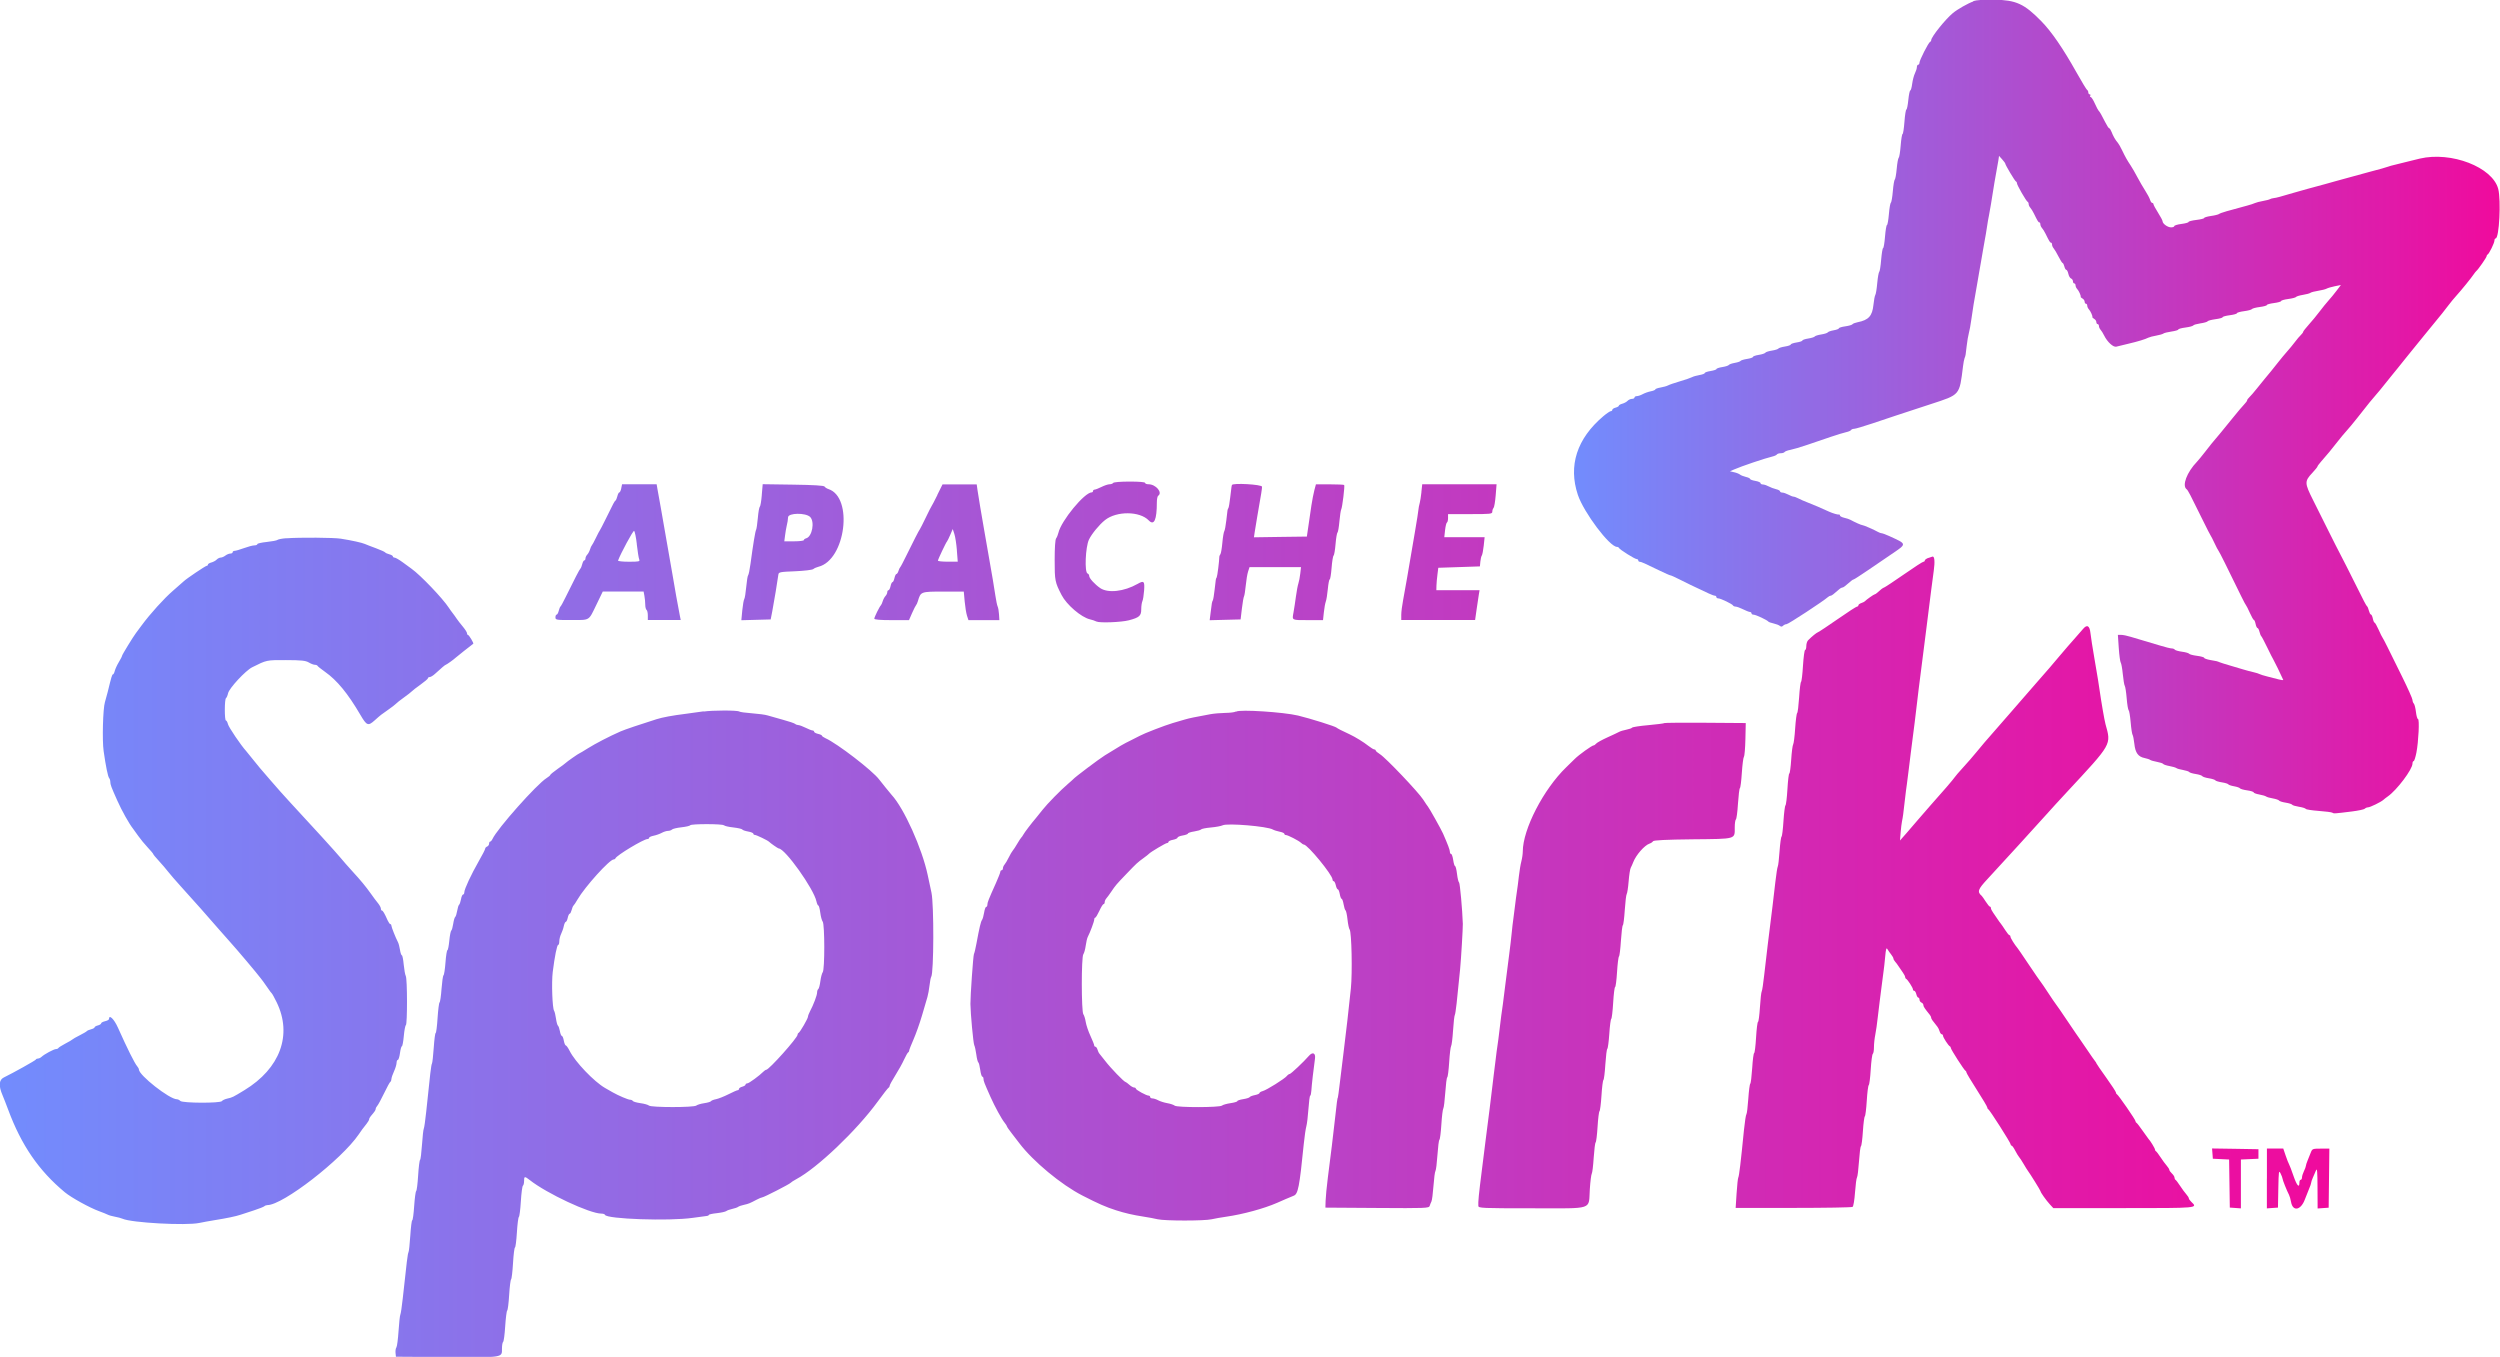 <?xml version="1.0" encoding="UTF-8" standalone="no"?>
<!-- Created with Inkscape (http://www.inkscape.org/) -->

<svg
   xmlns:dc="http://purl.org/dc/elements/1.1/"
   xmlns:cc="http://creativecommons.org/ns#"
   xmlns:rdf="http://www.w3.org/1999/02/22-rdf-syntax-ns#"
   xmlns:svg="http://www.w3.org/2000/svg"
   xmlns="http://www.w3.org/2000/svg"
   xmlns:xlink="http://www.w3.org/1999/xlink"
   xmlns:sodipodi="http://sodipodi.sourceforge.net/DTD/sodipodi-0.dtd"
   xmlns:inkscape="http://www.inkscape.org/namespaces/inkscape"
   width="50.449mm"
   height="27.381mm"
   viewBox="0 0 50.449 27.381"
   version="1.1"
   id="svg4499"
   inkscape:version="0.92.1 r15371">
  <defs
     id="defs4493">
    <linearGradient
       gradientTransform="translate(95.127,-8.491)"
       inkscape:collect="always"
       xlink:href="#linearGradient5054"
       id="linearGradient5117"
       x1="13.484"
       y1="175.356"
       x2="60.49"
       y2="175.356"
       gradientUnits="userSpaceOnUse" />
    <linearGradient
       inkscape:collect="always"
       id="linearGradient5054">
      <stop
         style="stop-color:#728cfd;stop-opacity:1;"
         offset="0"
         id="stop5050" />
      <stop
         style="stop-color:#f00a9d;stop-opacity:1"
         offset="1"
         id="stop5052" />
    </linearGradient>
    <linearGradient
       gradientTransform="translate(95.127,-8.491)"
       inkscape:collect="always"
       xlink:href="#linearGradient5054"
       id="linearGradient5119"
       x1="45.248"
       y1="165.013"
       x2="63.933"
       y2="165.013"
       gradientUnits="userSpaceOnUse" />
  </defs>
  <sodipodi:namedview
     id="base"
     pagecolor="#ffffff"
     bordercolor="#666666"
     borderopacity="1.0"
     inkscape:pageopacity="0.0"
     inkscape:pageshadow="2"
     inkscape:zoom="0.35"
     inkscape:cx="-486.2121"
     inkscape:cy="101.53084"
     inkscape:document-units="px"
     inkscape:current-layer="layer1"
     showgrid="false"
     fit-margin-top="0"
     fit-margin-left="0"
     fit-margin-right="0"
     fit-margin-bottom="0"
     inkscape:window-width="1366"
     inkscape:window-height="705"
     inkscape:window-x="-8"
     inkscape:window-y="-8"
     inkscape:window-maximized="1" />
  <g
     inkscape:label="Layer 1"
     inkscape:groupmode="layer"
     id="layer1"
     transform="translate(-108.611,-148.316)">
    <path
       inkscape:connector-curvature="0"
       style="fill:url(#linearGradient5117);fill-opacity:1;fill-rule:evenodd;stroke:none;stroke-width:0.129"
       id="path6409"
       d="m 131.076,158.06 c -0.009,0.015 -0.042,0.028 -0.074,0.028 -0.032,5e-4 -0.105,0.025 -0.163,0.054 -0.058,0.029 -0.12,0.053 -0.138,0.054 -0.018,5e-4 -0.033,0.013 -0.033,0.028 0,0.015 -0.012,0.028 -0.027,0.028 -0.144,0 -0.617,0.574 -0.672,0.817 -0.009,0.04 -0.03,0.091 -0.046,0.112 -0.018,0.024 -0.029,0.186 -0.029,0.438 0,0.414 0.006,0.446 0.14,0.705 0.101,0.196 0.397,0.45 0.573,0.49 0.042,0.009 0.1,0.029 0.13,0.044 0.064,0.032 0.504,0.015 0.655,-0.025 0.211,-0.056 0.249,-0.09 0.249,-0.221 0,-0.065 0.011,-0.139 0.023,-0.164 0.013,-0.025 0.028,-0.123 0.035,-0.217 0.013,-0.189 -0.004,-0.205 -0.132,-0.132 -0.273,0.155 -0.596,0.191 -0.753,0.085 -0.111,-0.076 -0.223,-0.199 -0.223,-0.245 0,-0.022 -0.015,-0.044 -0.033,-0.05 -0.064,-0.022 -0.043,-0.534 0.028,-0.684 0.054,-0.114 0.209,-0.303 0.324,-0.394 0.234,-0.186 0.702,-0.182 0.883,0.007 0.108,0.112 0.163,-0.011 0.163,-0.365 1.3e-4,-0.063 0.012,-0.122 0.026,-0.132 0.097,-0.063 -0.045,-0.233 -0.195,-0.233 -0.037,0 -0.068,-0.012 -0.068,-0.027 0,-0.017 -0.122,-0.027 -0.314,-0.027 -0.181,0 -0.32,0.012 -0.33,0.027 m -9.927,0.11 c -0.009,0.045 -0.027,0.082 -0.039,0.082 -0.012,0 -0.029,0.034 -0.039,0.075 -0.01,0.041 -0.027,0.081 -0.038,0.089 -0.021,0.015 -0.034,0.038 -0.199,0.375 -0.058,0.118 -0.111,0.22 -0.118,0.228 -0.007,0.008 -0.043,0.075 -0.079,0.151 -0.036,0.075 -0.073,0.143 -0.082,0.151 -0.009,0.008 -0.025,0.044 -0.036,0.081 -0.011,0.037 -0.036,0.084 -0.056,0.105 -0.02,0.021 -0.036,0.055 -0.036,0.077 0,0.022 -0.011,0.039 -0.023,0.039 -0.013,0 -0.032,0.034 -0.042,0.075 -0.01,0.041 -0.026,0.081 -0.036,0.089 -0.017,0.013 -0.126,0.225 -0.305,0.589 -0.044,0.09 -0.088,0.171 -0.098,0.178 -0.01,0.008 -0.026,0.048 -0.036,0.089 -0.01,0.041 -0.029,0.075 -0.042,0.075 -0.013,0 -0.024,0.025 -0.024,0.055 0,0.052 0.017,0.055 0.322,0.054 0.382,-5e-4 0.343,0.023 0.504,-0.308 l 0.129,-0.267 h 0.412 0.412 l 0.016,0.086 c 0.009,0.047 0.017,0.126 0.017,0.176 0,0.05 0.012,0.098 0.026,0.108 0.014,0.009 0.026,0.059 0.026,0.111 v 0.094 h 0.332 0.332 l -0.018,-0.089 c -0.027,-0.13 -0.118,-0.64 -0.146,-0.815 -0.013,-0.083 -0.049,-0.286 -0.079,-0.452 -0.03,-0.166 -0.066,-0.369 -0.079,-0.452 -0.013,-0.083 -0.049,-0.286 -0.079,-0.452 -0.03,-0.166 -0.062,-0.341 -0.07,-0.39 l -0.015,-0.089 h -0.349 -0.349 l -0.017,0.082 m 2.837,0.135 c -0.01,0.122 -0.028,0.227 -0.04,0.235 -0.012,0.008 -0.03,0.109 -0.04,0.226 -0.01,0.117 -0.026,0.224 -0.035,0.24 -0.017,0.028 -0.06,0.291 -0.113,0.685 -0.016,0.121 -0.038,0.225 -0.048,0.233 -0.01,0.008 -0.027,0.112 -0.038,0.233 -0.011,0.121 -0.029,0.232 -0.04,0.247 -0.011,0.015 -0.029,0.117 -0.04,0.227 l -0.019,0.2 0.296,-0.008 0.296,-0.008 0.032,-0.164 c 0.032,-0.167 0.111,-0.639 0.123,-0.74 0.006,-0.051 0.032,-0.056 0.337,-0.068 0.182,-0.008 0.347,-0.027 0.367,-0.044 0.02,-0.017 0.067,-0.038 0.105,-0.047 0.547,-0.136 0.709,-1.402 0.201,-1.568 -0.032,-0.01 -0.067,-0.033 -0.077,-0.05 -0.013,-0.021 -0.218,-0.033 -0.634,-0.039 l -0.615,-0.009 -0.019,0.221 m 3.545,-0.005 c -0.058,0.117 -0.111,0.219 -0.118,0.226 -0.007,0.007 -0.06,0.112 -0.118,0.233 -0.058,0.121 -0.111,0.225 -0.118,0.233 -0.015,0.016 -0.139,0.258 -0.281,0.548 -0.055,0.113 -0.107,0.212 -0.116,0.219 -0.009,0.008 -0.025,0.041 -0.035,0.075 -0.01,0.034 -0.029,0.062 -0.041,0.062 -0.012,0 -0.03,0.037 -0.04,0.082 -0.01,0.045 -0.027,0.082 -0.04,0.082 -0.012,0 -0.03,0.037 -0.039,0.082 -0.01,0.045 -0.028,0.082 -0.042,0.082 -0.013,0 -0.024,0.018 -0.024,0.039 0,0.022 -0.016,0.056 -0.036,0.077 -0.02,0.021 -0.045,0.068 -0.056,0.105 -0.011,0.037 -0.027,0.073 -0.036,0.081 -0.026,0.023 -0.134,0.241 -0.134,0.272 0,0.019 0.123,0.029 0.35,0.029 h 0.35 l 0.063,-0.144 c 0.035,-0.079 0.071,-0.15 0.08,-0.158 0.009,-0.008 0.026,-0.044 0.037,-0.082 0.057,-0.192 0.057,-0.192 0.512,-0.192 h 0.414 l 0.018,0.199 c 0.01,0.109 0.031,0.239 0.047,0.288 l 0.029,0.089 h 0.312 0.312 l -0.007,-0.116 c -0.004,-0.064 -0.016,-0.135 -0.027,-0.157 -0.011,-0.023 -0.032,-0.121 -0.046,-0.219 -0.025,-0.169 -0.065,-0.409 -0.148,-0.877 -0.02,-0.113 -0.055,-0.316 -0.079,-0.452 -0.023,-0.136 -0.059,-0.345 -0.08,-0.466 -0.021,-0.12 -0.045,-0.272 -0.054,-0.336 l -0.016,-0.116 h -0.345 -0.345 l -0.105,0.212 m 5.945,-0.199 c -0.002,0.008 -0.006,0.023 -0.008,0.034 -0.003,0.011 -0.015,0.107 -0.026,0.212 -0.012,0.106 -0.028,0.204 -0.037,0.219 -0.019,0.033 -0.016,0.013 -0.042,0.247 -0.012,0.106 -0.03,0.204 -0.041,0.219 -0.011,0.015 -0.029,0.12 -0.039,0.233 -0.01,0.113 -0.028,0.218 -0.04,0.233 -0.012,0.015 -0.021,0.037 -0.021,0.048 -9.6e-4,0.085 -0.04,0.395 -0.053,0.418 -0.019,0.033 -0.016,0.013 -0.042,0.247 -0.011,0.105 -0.028,0.204 -0.037,0.219 -0.017,0.03 -0.02,0.046 -0.045,0.254 l -0.018,0.145 0.312,-0.008 0.312,-0.008 0.026,-0.219 c 0.014,-0.121 0.034,-0.232 0.043,-0.247 0.009,-0.015 0.025,-0.114 0.035,-0.219 0.01,-0.106 0.031,-0.232 0.047,-0.281 l 0.029,-0.089 h 0.519 0.52 l -0.015,0.13 c -0.008,0.072 -0.025,0.161 -0.038,0.199 -0.013,0.038 -0.035,0.155 -0.049,0.26 -0.014,0.106 -0.036,0.25 -0.049,0.322 -0.03,0.166 -0.046,0.158 0.299,0.158 h 0.296 l 0.017,-0.158 c 0.009,-0.087 0.027,-0.184 0.039,-0.216 0.013,-0.032 0.031,-0.146 0.041,-0.253 0.01,-0.107 0.027,-0.195 0.038,-0.195 0.011,0 0.028,-0.105 0.038,-0.233 0.01,-0.128 0.028,-0.239 0.04,-0.246 0.012,-0.008 0.03,-0.112 0.04,-0.233 0.01,-0.121 0.028,-0.225 0.039,-0.233 0.011,-0.007 0.029,-0.109 0.039,-0.226 0.011,-0.117 0.027,-0.225 0.036,-0.24 0.022,-0.036 0.076,-0.477 0.06,-0.494 -0.007,-0.007 -0.138,-0.013 -0.291,-0.013 h -0.279 l -0.031,0.116 c -0.017,0.064 -0.044,0.203 -0.06,0.308 -0.015,0.105 -0.043,0.29 -0.06,0.411 l -0.032,0.219 -0.534,0.007 -0.534,0.008 0.015,-0.103 c 0.008,-0.057 0.032,-0.202 0.053,-0.322 0.085,-0.485 0.095,-0.55 0.095,-0.596 1.3e-4,-0.046 -0.596,-0.08 -0.607,-0.034 m 3.824,0.144 c -0.009,0.087 -0.025,0.182 -0.033,0.212 -0.009,0.03 -0.017,0.067 -0.019,0.082 -0.007,0.069 -0.046,0.32 -0.079,0.507 -0.04,0.229 -0.093,0.541 -0.159,0.931 -0.024,0.143 -0.06,0.345 -0.08,0.448 -0.02,0.104 -0.037,0.236 -0.037,0.294 v 0.106 h 0.745 0.745 l 0.03,-0.212 c 0.017,-0.117 0.037,-0.252 0.045,-0.301 l 0.015,-0.089 h -0.436 -0.436 l 0.002,-0.089 c 0.001,-0.049 0.01,-0.151 0.02,-0.226 l 0.017,-0.137 0.42,-0.014 0.42,-0.014 0.009,-0.096 c 0.005,-0.053 0.018,-0.108 0.029,-0.123 0.011,-0.015 0.029,-0.105 0.039,-0.199 l 0.018,-0.171 h -0.407 -0.407 l 0.016,-0.144 c 0.009,-0.079 0.026,-0.148 0.038,-0.153 0.012,-0.005 0.022,-0.045 0.022,-0.089 v -0.08 h 0.447 c 0.412,0 0.446,-0.003 0.446,-0.049 0,-0.027 0.011,-0.061 0.025,-0.075 0.014,-0.015 0.033,-0.128 0.043,-0.252 l 0.018,-0.226 h -0.75 -0.75 l -0.017,0.158 m -12.335,0.501 c 0.097,0.095 0.042,0.398 -0.079,0.431 -0.026,0.007 -0.048,0.024 -0.048,0.037 0,0.013 -0.089,0.024 -0.197,0.024 h -0.197 l 0.015,-0.116 c 0.008,-0.064 0.022,-0.147 0.031,-0.185 0.022,-0.097 0.025,-0.115 0.03,-0.185 0.006,-0.089 0.355,-0.093 0.445,-0.006 m 2.961,0.673 0.018,0.23 h -0.2 c -0.11,0 -0.2,-0.009 -0.2,-0.021 0,-0.024 0.164,-0.37 0.185,-0.39 0.008,-0.008 0.036,-0.067 0.064,-0.131 l 0.05,-0.117 0.033,0.1 c 0.018,0.055 0.041,0.203 0.051,0.33 m -6.46,-0.124 c 0.016,0.142 0.038,0.28 0.049,0.306 0.018,0.043 -4.8e-4,0.048 -0.208,0.048 -0.126,0 -0.224,-0.011 -0.219,-0.024 0.053,-0.144 0.302,-0.605 0.323,-0.598 0.015,0.005 0.04,0.126 0.056,0.267 m -7.08,-0.119 c -0.079,0.006 -0.156,0.021 -0.171,0.033 -0.015,0.013 -0.113,0.031 -0.217,0.042 -0.105,0.011 -0.19,0.03 -0.19,0.044 0,0.014 -0.027,0.025 -0.06,0.025 -0.033,0 -0.127,0.025 -0.209,0.055 -0.082,0.03 -0.168,0.055 -0.189,0.055 -0.022,0 -0.04,0.012 -0.04,0.028 0,0.015 -0.021,0.027 -0.047,0.027 -0.026,0 -0.07,0.018 -0.099,0.04 -0.028,0.022 -0.071,0.041 -0.095,0.041 -0.024,4e-4 -0.061,0.019 -0.082,0.041 -0.021,0.022 -0.069,0.048 -0.107,0.058 -0.038,0.01 -0.069,0.029 -0.069,0.042 0,0.013 -0.011,0.025 -0.024,0.025 -0.025,0 -0.412,0.261 -0.465,0.313 -0.016,0.016 -0.113,0.101 -0.214,0.188 -0.182,0.157 -0.46,0.464 -0.637,0.704 -0.05,0.068 -0.1,0.136 -0.112,0.151 -0.056,0.073 -0.281,0.441 -0.281,0.459 -2.5e-4,0.012 -0.029,0.069 -0.065,0.128 -0.036,0.059 -0.072,0.139 -0.082,0.177 -0.009,0.039 -0.026,0.071 -0.036,0.071 -0.018,0 -0.031,0.044 -0.107,0.356 -0.017,0.068 -0.042,0.16 -0.056,0.205 -0.04,0.127 -0.057,0.773 -0.026,0.986 0.044,0.311 0.087,0.519 0.112,0.547 0.013,0.014 0.023,0.049 0.023,0.078 0,0.052 0.017,0.097 0.141,0.375 0.091,0.205 0.238,0.467 0.318,0.568 0.015,0.018 0.062,0.084 0.105,0.146 0.043,0.062 0.129,0.166 0.19,0.231 0.061,0.065 0.112,0.125 0.112,0.134 0,0.008 0.05,0.07 0.112,0.136 0.061,0.066 0.147,0.166 0.19,0.222 0.043,0.056 0.156,0.185 0.249,0.288 0.205,0.224 0.634,0.708 0.777,0.876 0.057,0.067 0.156,0.179 0.221,0.25 0.132,0.145 0.549,0.639 0.617,0.731 0.015,0.02 0.038,0.051 0.053,0.069 0.015,0.018 0.056,0.076 0.091,0.129 0.035,0.053 0.072,0.102 0.082,0.11 0.01,0.008 0.054,0.088 0.099,0.18 0.32,0.658 0.07,1.336 -0.653,1.775 -0.235,0.143 -0.24,0.145 -0.342,0.168 -0.05,0.011 -0.1,0.035 -0.11,0.051 -0.028,0.045 -0.795,0.042 -0.839,-0.003 -0.018,-0.019 -0.05,-0.034 -0.07,-0.034 -0.148,0 -0.766,-0.485 -0.766,-0.601 0,-0.014 -0.015,-0.042 -0.033,-0.063 -0.052,-0.059 -0.2,-0.356 -0.39,-0.781 -0.079,-0.176 -0.181,-0.274 -0.181,-0.173 0,0.014 -0.035,0.033 -0.079,0.043 -0.043,0.01 -0.079,0.029 -0.079,0.043 0,0.014 -0.03,0.033 -0.066,0.042 -0.036,0.009 -0.066,0.027 -0.066,0.038 0,0.012 -0.032,0.03 -0.072,0.04 -0.04,0.01 -0.078,0.027 -0.085,0.037 -0.007,0.01 -0.072,0.048 -0.145,0.085 -0.072,0.036 -0.137,0.073 -0.144,0.082 -0.007,0.009 -0.072,0.047 -0.145,0.085 -0.072,0.038 -0.135,0.078 -0.14,0.089 -0.005,0.011 -0.026,0.021 -0.047,0.021 -0.043,0 -0.237,0.104 -0.293,0.157 -0.02,0.019 -0.052,0.034 -0.071,0.034 -0.019,0 -0.039,0.009 -0.044,0.021 -0.008,0.019 -0.449,0.265 -0.647,0.362 -0.098,0.048 -0.107,0.168 -0.025,0.358 0.022,0.052 0.073,0.181 0.112,0.287 0.267,0.721 0.619,1.234 1.145,1.671 0.13,0.108 0.502,0.313 0.692,0.382 0.072,0.026 0.151,0.058 0.174,0.07 0.024,0.013 0.088,0.031 0.144,0.041 0.056,0.01 0.125,0.028 0.154,0.041 0.179,0.082 1.282,0.142 1.55,0.085 0.072,-0.015 0.208,-0.04 0.302,-0.055 0.252,-0.04 0.437,-0.079 0.532,-0.111 0.047,-0.016 0.168,-0.055 0.269,-0.088 0.101,-0.033 0.195,-0.07 0.209,-0.083 0.014,-0.013 0.042,-0.023 0.062,-0.023 0.311,0 1.494,-0.916 1.842,-1.426 0.066,-0.097 0.071,-0.103 0.159,-0.215 0.029,-0.036 0.052,-0.077 0.052,-0.091 0,-0.014 0.015,-0.042 0.033,-0.063 0.077,-0.09 0.099,-0.121 0.099,-0.147 0,-0.015 0.015,-0.043 0.033,-0.063 0.018,-0.02 0.08,-0.135 0.138,-0.255 0.058,-0.121 0.114,-0.223 0.125,-0.228 0.011,-0.005 0.02,-0.03 0.021,-0.055 4.8e-4,-0.025 0.024,-0.095 0.052,-0.155 0.028,-0.06 0.051,-0.137 0.052,-0.171 3.7e-4,-0.034 0.012,-0.062 0.026,-0.062 0.014,0 0.033,-0.062 0.043,-0.137 0.01,-0.075 0.027,-0.137 0.038,-0.137 0.011,0 0.029,-0.093 0.039,-0.206 0.01,-0.113 0.029,-0.213 0.042,-0.221 0.031,-0.02 0.03,-0.932 -0.002,-0.991 -0.014,-0.026 -0.032,-0.131 -0.042,-0.232 -0.009,-0.102 -0.026,-0.185 -0.037,-0.185 -0.011,0 -0.029,-0.05 -0.038,-0.111 -0.009,-0.061 -0.028,-0.132 -0.042,-0.157 -0.045,-0.086 -0.132,-0.304 -0.132,-0.333 0,-0.016 -0.009,-0.029 -0.021,-0.029 -0.011,0 -0.035,-0.034 -0.054,-0.075 -0.061,-0.139 -0.096,-0.199 -0.116,-0.199 -0.011,0 -0.02,-0.017 -0.02,-0.037 0,-0.02 -0.023,-0.066 -0.052,-0.103 -0.066,-0.083 -0.08,-0.102 -0.152,-0.203 -0.106,-0.148 -0.2,-0.262 -0.366,-0.443 -0.09,-0.098 -0.199,-0.223 -0.244,-0.278 -0.076,-0.094 -0.579,-0.647 -1.024,-1.126 -0.108,-0.117 -0.28,-0.309 -0.381,-0.428 -0.101,-0.119 -0.202,-0.235 -0.223,-0.259 -0.022,-0.024 -0.087,-0.104 -0.144,-0.177 -0.058,-0.073 -0.117,-0.146 -0.132,-0.163 -0.103,-0.112 -0.353,-0.481 -0.368,-0.543 -0.01,-0.041 -0.029,-0.075 -0.041,-0.075 -0.031,0 -0.03,-0.431 9.5e-4,-0.451 0.013,-0.009 0.032,-0.053 0.042,-0.099 0.021,-0.1 0.352,-0.457 0.486,-0.524 0.296,-0.148 0.286,-0.146 0.683,-0.145 0.31,9.8e-4 0.396,0.01 0.46,0.048 0.043,0.026 0.099,0.047 0.123,0.047 0.024,1.3e-4 0.048,0.009 0.053,0.021 0.005,0.011 0.074,0.066 0.153,0.122 0.24,0.169 0.459,0.435 0.71,0.864 0.13,0.222 0.157,0.233 0.288,0.116 0.13,-0.116 0.131,-0.116 0.276,-0.217 0.072,-0.05 0.143,-0.105 0.158,-0.122 0.015,-0.017 0.085,-0.072 0.158,-0.124 0.072,-0.051 0.143,-0.107 0.158,-0.123 0.015,-0.017 0.094,-0.078 0.177,-0.137 0.083,-0.059 0.151,-0.117 0.151,-0.13 0,-0.013 0.016,-0.023 0.036,-0.023 0.019,0 0.066,-0.028 0.103,-0.062 0.135,-0.124 0.208,-0.185 0.219,-0.185 0.013,0 0.172,-0.114 0.194,-0.138 0.01,-0.011 0.326,-0.262 0.362,-0.287 0.014,-0.01 -0.086,-0.177 -0.106,-0.177 -0.011,-1.3e-4 -0.02,-0.016 -0.02,-0.035 -3.7e-4,-0.019 -0.039,-0.079 -0.085,-0.134 -0.046,-0.055 -0.102,-0.127 -0.124,-0.16 -0.022,-0.033 -0.057,-0.083 -0.079,-0.11 -0.022,-0.027 -0.057,-0.077 -0.079,-0.11 -0.123,-0.189 -0.571,-0.658 -0.752,-0.787 -0.027,-0.019 -0.107,-0.078 -0.178,-0.13 -0.071,-0.052 -0.145,-0.095 -0.164,-0.095 -0.019,0 -0.035,-0.011 -0.035,-0.024 0,-0.013 -0.032,-0.033 -0.072,-0.043 -0.04,-0.01 -0.078,-0.028 -0.085,-0.039 -0.007,-0.011 -0.09,-0.048 -0.184,-0.083 -0.094,-0.034 -0.194,-0.073 -0.223,-0.086 -0.058,-0.026 -0.264,-0.072 -0.486,-0.107 -0.142,-0.023 -0.822,-0.028 -1.102,-0.008 m 33.137,0.395 c -0.04,0.015 -0.072,0.039 -0.072,0.053 0,0.014 -0.012,0.025 -0.027,0.025 -0.015,0 -0.189,0.112 -0.386,0.25 -0.198,0.137 -0.378,0.257 -0.4,0.266 -0.04,0.016 -0.071,0.04 -0.145,0.108 -0.02,0.019 -0.044,0.034 -0.053,0.034 -0.017,0 -0.176,0.113 -0.198,0.14 -0.007,0.009 -0.04,0.025 -0.072,0.036 -0.033,0.011 -0.059,0.031 -0.059,0.045 0,0.014 -0.012,0.026 -0.027,0.026 -0.015,0 -0.188,0.112 -0.386,0.25 -0.198,0.137 -0.377,0.257 -0.399,0.265 -0.037,0.015 -0.123,0.085 -0.203,0.165 -0.02,0.02 -0.036,0.072 -0.036,0.116 0,0.044 -0.011,0.08 -0.024,0.08 -0.013,0 -0.032,0.142 -0.043,0.315 -0.01,0.173 -0.028,0.321 -0.039,0.328 -0.011,0.007 -0.029,0.149 -0.039,0.315 -0.011,0.166 -0.028,0.308 -0.04,0.315 -0.011,0.007 -0.029,0.146 -0.04,0.308 -0.01,0.162 -0.029,0.307 -0.04,0.323 -0.012,0.015 -0.03,0.154 -0.04,0.308 -0.01,0.154 -0.027,0.28 -0.038,0.28 -0.011,0 -0.028,0.142 -0.038,0.315 -0.01,0.173 -0.028,0.321 -0.04,0.329 -0.011,0.007 -0.029,0.149 -0.04,0.315 -0.01,0.166 -0.028,0.308 -0.039,0.315 -0.011,0.007 -0.029,0.14 -0.04,0.294 -0.011,0.155 -0.026,0.293 -0.036,0.309 -0.009,0.015 -0.031,0.157 -0.049,0.315 -0.031,0.279 -0.071,0.606 -0.153,1.26 -0.022,0.173 -0.054,0.451 -0.072,0.616 -0.018,0.166 -0.04,0.314 -0.05,0.329 -0.01,0.015 -0.026,0.16 -0.036,0.322 -0.01,0.162 -0.028,0.294 -0.039,0.294 -0.011,0 -0.029,0.142 -0.039,0.315 -0.01,0.173 -0.028,0.315 -0.039,0.315 -0.011,0 -0.029,0.136 -0.039,0.302 -0.011,0.166 -0.028,0.307 -0.039,0.315 -0.011,0.007 -0.029,0.146 -0.04,0.308 -0.011,0.162 -0.028,0.301 -0.038,0.309 -0.01,0.008 -0.032,0.149 -0.049,0.315 -0.064,0.648 -0.098,0.932 -0.114,0.959 -0.009,0.015 -0.025,0.16 -0.035,0.322 l -0.019,0.294 1.165,-4e-4 c 0.641,-2.6e-4 1.178,-0.009 1.195,-0.021 0.017,-0.011 0.038,-0.14 0.049,-0.294 0.011,-0.151 0.028,-0.286 0.04,-0.301 0.011,-0.015 0.029,-0.16 0.04,-0.322 0.011,-0.162 0.028,-0.301 0.04,-0.308 0.011,-0.007 0.029,-0.143 0.039,-0.301 0.01,-0.158 0.028,-0.294 0.039,-0.301 0.011,-0.007 0.029,-0.149 0.039,-0.315 0.01,-0.166 0.028,-0.308 0.04,-0.315 0.012,-0.008 0.03,-0.149 0.04,-0.315 0.01,-0.166 0.029,-0.308 0.042,-0.316 0.013,-0.008 0.023,-0.069 0.023,-0.135 0,-0.066 0.012,-0.179 0.027,-0.252 0.015,-0.072 0.037,-0.23 0.05,-0.351 0.013,-0.121 0.03,-0.262 0.038,-0.315 0.008,-0.053 0.027,-0.201 0.042,-0.329 0.015,-0.128 0.033,-0.264 0.039,-0.301 0.006,-0.038 0.02,-0.161 0.03,-0.273 0.015,-0.164 0.024,-0.195 0.047,-0.155 0.016,0.027 0.049,0.075 0.074,0.106 0.025,0.031 0.046,0.068 0.046,0.082 0,0.014 0.015,0.041 0.033,0.061 0.018,0.02 0.051,0.063 0.072,0.097 0.022,0.034 0.06,0.09 0.085,0.124 0.025,0.035 0.046,0.075 0.046,0.09 0,0.015 0.009,0.032 0.02,0.037 0.03,0.014 0.138,0.181 0.138,0.214 0,0.016 0.011,0.028 0.026,0.028 0.014,0 0.033,0.031 0.042,0.069 0.009,0.038 0.027,0.068 0.04,0.068 0.013,0 0.024,0.019 0.024,0.042 0,0.023 0.018,0.049 0.039,0.058 0.022,0.009 0.039,0.031 0.039,0.05 0,0.03 0.025,0.068 0.131,0.199 0.015,0.018 0.027,0.044 0.027,0.058 0,0.021 0.021,0.052 0.128,0.185 0.013,0.016 0.032,0.056 0.042,0.089 0.01,0.033 0.029,0.059 0.043,0.059 0.013,0 0.025,0.013 0.025,0.029 0,0.033 0.108,0.2 0.138,0.214 0.011,0.005 0.02,0.02 0.02,0.033 0,0.03 0.268,0.447 0.295,0.46 0.011,0.005 0.02,0.02 0.02,0.034 0,0.014 0.095,0.172 0.21,0.352 0.116,0.18 0.21,0.339 0.21,0.354 0,0.015 0.009,0.031 0.02,0.036 0.029,0.013 0.452,0.677 0.452,0.709 0,0.014 0.009,0.026 0.02,0.026 0.011,0 0.044,0.045 0.072,0.101 0.029,0.055 0.064,0.114 0.079,0.13 0.015,0.016 0.056,0.079 0.091,0.139 0.035,0.06 0.073,0.122 0.085,0.137 0.042,0.054 0.256,0.399 0.256,0.413 0,0.024 0.114,0.184 0.188,0.265 l 0.07,0.076 h 1.42 c 1.508,0 1.499,0.001 1.368,-0.123 -0.029,-0.027 -0.053,-0.06 -0.053,-0.074 0,-0.013 -0.023,-0.051 -0.052,-0.083 -0.029,-0.032 -0.085,-0.109 -0.125,-0.17 -0.04,-0.062 -0.082,-0.116 -0.092,-0.121 -0.011,-0.005 -0.02,-0.025 -0.02,-0.044 0,-0.019 -0.024,-0.057 -0.053,-0.084 -0.029,-0.027 -0.052,-0.06 -0.052,-0.074 0,-0.013 -0.024,-0.051 -0.052,-0.083 -0.029,-0.032 -0.085,-0.109 -0.125,-0.17 -0.04,-0.062 -0.082,-0.116 -0.092,-0.121 -0.011,-0.005 -0.02,-0.021 -0.02,-0.035 0,-0.023 -0.096,-0.181 -0.132,-0.216 -0.008,-0.008 -0.061,-0.082 -0.118,-0.164 -0.057,-0.083 -0.113,-0.155 -0.124,-0.16 -0.011,-0.005 -0.02,-0.02 -0.02,-0.034 0,-0.029 -0.345,-0.528 -0.374,-0.541 -0.011,-0.005 -0.02,-0.021 -0.02,-0.036 0,-0.015 -0.089,-0.15 -0.197,-0.301 -0.108,-0.151 -0.197,-0.28 -0.197,-0.287 0,-0.007 -0.012,-0.028 -0.028,-0.046 -0.015,-0.018 -0.086,-0.119 -0.157,-0.225 -0.071,-0.106 -0.144,-0.212 -0.163,-0.238 -0.018,-0.025 -0.049,-0.068 -0.067,-0.096 -0.018,-0.028 -0.092,-0.136 -0.164,-0.242 -0.072,-0.105 -0.146,-0.214 -0.164,-0.242 -0.018,-0.028 -0.051,-0.073 -0.072,-0.101 -0.022,-0.028 -0.093,-0.132 -0.158,-0.232 -0.065,-0.1 -0.136,-0.204 -0.158,-0.232 -0.022,-0.028 -0.054,-0.074 -0.072,-0.101 -0.018,-0.028 -0.092,-0.137 -0.164,-0.242 -0.072,-0.106 -0.146,-0.215 -0.164,-0.243 -0.018,-0.028 -0.045,-0.066 -0.059,-0.083 -0.063,-0.075 -0.145,-0.208 -0.145,-0.234 0,-0.016 -0.009,-0.029 -0.02,-0.029 -0.011,-1.3e-4 -0.049,-0.046 -0.085,-0.103 -0.036,-0.056 -0.077,-0.116 -0.092,-0.134 -0.015,-0.017 -0.044,-0.058 -0.066,-0.092 -0.022,-0.034 -0.06,-0.09 -0.085,-0.124 -0.025,-0.035 -0.046,-0.076 -0.046,-0.093 0,-0.017 -0.009,-0.03 -0.02,-0.03 -0.011,-1.3e-4 -0.049,-0.046 -0.085,-0.103 -0.036,-0.056 -0.073,-0.109 -0.082,-0.116 -0.093,-0.08 -0.076,-0.13 0.115,-0.335 0.287,-0.31 1.015,-1.107 1.19,-1.304 0.085,-0.096 0.267,-0.295 0.405,-0.443 0.929,-1 0.906,-0.959 0.789,-1.383 -0.022,-0.081 -0.084,-0.44 -0.123,-0.712 -0.011,-0.075 -0.023,-0.155 -0.027,-0.178 -0.004,-0.023 -0.015,-0.084 -0.023,-0.137 -0.008,-0.053 -0.031,-0.188 -0.051,-0.301 -0.033,-0.191 -0.073,-0.443 -0.079,-0.507 -0.016,-0.154 -0.07,-0.182 -0.153,-0.081 -0.031,0.038 -0.11,0.128 -0.174,0.199 -0.064,0.071 -0.194,0.221 -0.289,0.334 -0.095,0.113 -0.189,0.225 -0.211,0.249 -0.022,0.024 -0.14,0.159 -0.263,0.301 -0.123,0.142 -0.282,0.325 -0.355,0.408 -0.072,0.083 -0.143,0.165 -0.158,0.182 -0.022,0.027 -0.168,0.194 -0.534,0.612 -0.034,0.038 -0.111,0.131 -0.171,0.205 -0.06,0.074 -0.178,0.21 -0.262,0.301 -0.084,0.092 -0.161,0.181 -0.171,0.199 -0.017,0.03 -0.261,0.315 -0.503,0.584 -0.065,0.072 -0.171,0.195 -0.236,0.272 -0.065,0.077 -0.174,0.203 -0.241,0.28 l -0.123,0.139 0.013,-0.161 c 0.007,-0.088 0.02,-0.191 0.028,-0.229 0.017,-0.077 0.026,-0.145 0.059,-0.438 0.013,-0.113 0.03,-0.255 0.04,-0.315 0.009,-0.06 0.027,-0.202 0.04,-0.315 0.013,-0.113 0.029,-0.249 0.037,-0.301 0.008,-0.053 0.027,-0.201 0.042,-0.329 0.015,-0.128 0.032,-0.257 0.037,-0.288 0.005,-0.03 0.018,-0.135 0.028,-0.233 0.01,-0.098 0.034,-0.301 0.054,-0.452 0.037,-0.282 0.086,-0.668 0.155,-1.219 0.087,-0.696 0.123,-0.981 0.149,-1.166 0.025,-0.18 0.016,-0.289 -0.024,-0.284 -0.009,0.001 -0.049,0.015 -0.089,0.03 m -24.707,3.093 c -0.08,0.013 -0.245,0.035 -0.368,0.051 -0.259,0.032 -0.465,0.07 -0.585,0.108 -0.297,0.093 -0.65,0.212 -0.728,0.247 -0.227,0.1 -0.499,0.241 -0.653,0.337 -0.092,0.058 -0.171,0.105 -0.176,0.105 -0.012,0 -0.257,0.171 -0.274,0.191 -0.007,0.009 -0.081,0.064 -0.164,0.122 -0.083,0.059 -0.151,0.114 -0.151,0.124 0,0.009 -0.033,0.037 -0.073,0.062 -0.197,0.121 -0.998,1.023 -1.093,1.23 -0.013,0.028 -0.034,0.052 -0.046,0.052 -0.012,0 -0.022,0.019 -0.022,0.042 0,0.023 -0.018,0.049 -0.04,0.058 -0.022,0.009 -0.039,0.028 -0.039,0.043 0,0.015 -0.057,0.128 -0.128,0.25 -0.155,0.271 -0.293,0.567 -0.293,0.629 0,0.025 -0.011,0.046 -0.025,0.046 -0.014,0 -0.033,0.043 -0.042,0.096 -0.01,0.053 -0.027,0.102 -0.038,0.11 -0.012,0.008 -0.029,0.063 -0.039,0.123 -0.01,0.06 -0.028,0.116 -0.04,0.124 -0.012,0.008 -0.03,0.07 -0.04,0.137 -0.01,0.068 -0.027,0.129 -0.039,0.137 -0.012,0.008 -0.03,0.1 -0.04,0.205 -0.01,0.105 -0.027,0.191 -0.038,0.191 -0.011,0 -0.029,0.111 -0.039,0.247 -0.01,0.136 -0.028,0.253 -0.04,0.26 -0.012,0.008 -0.029,0.131 -0.04,0.274 -0.01,0.143 -0.028,0.267 -0.04,0.274 -0.011,0.007 -0.029,0.149 -0.04,0.315 -0.01,0.166 -0.028,0.301 -0.038,0.301 -0.011,0 -0.028,0.132 -0.039,0.295 -0.011,0.162 -0.027,0.307 -0.036,0.322 -0.016,0.026 -0.036,0.191 -0.116,0.972 -0.018,0.173 -0.04,0.327 -0.049,0.342 -0.009,0.015 -0.025,0.16 -0.036,0.322 -0.011,0.162 -0.028,0.301 -0.039,0.308 -0.011,0.007 -0.029,0.149 -0.039,0.315 -0.01,0.166 -0.028,0.308 -0.04,0.315 -0.011,0.007 -0.029,0.143 -0.04,0.301 -0.01,0.158 -0.028,0.288 -0.039,0.288 -0.011,0 -0.028,0.139 -0.039,0.308 -0.011,0.169 -0.027,0.32 -0.036,0.335 -0.016,0.026 -0.037,0.192 -0.116,0.931 -0.018,0.166 -0.04,0.314 -0.049,0.329 -0.009,0.015 -0.025,0.163 -0.036,0.329 -0.011,0.166 -0.03,0.316 -0.044,0.334 -0.014,0.018 -0.021,0.067 -0.017,0.11 l 0.008,0.077 1.034,0.007 c 1.146,0.008 1.106,0.014 1.106,-0.173 0,-0.065 0.011,-0.125 0.023,-0.133 0.013,-0.008 0.032,-0.151 0.042,-0.317 0.011,-0.166 0.029,-0.308 0.04,-0.315 0.012,-0.008 0.03,-0.149 0.04,-0.315 0.01,-0.166 0.028,-0.308 0.039,-0.315 0.011,-0.007 0.029,-0.155 0.039,-0.328 0.01,-0.173 0.028,-0.315 0.039,-0.315 0.011,0 0.029,-0.136 0.039,-0.302 0.01,-0.166 0.028,-0.308 0.04,-0.315 0.012,-0.008 0.03,-0.149 0.04,-0.315 0.01,-0.166 0.029,-0.308 0.042,-0.316 0.013,-0.008 0.023,-0.051 0.023,-0.095 0,-0.097 0.011,-0.099 0.116,-0.017 0.343,0.27 1.21,0.676 1.444,0.676 0.036,0 0.069,0.011 0.073,0.025 0.03,0.085 1.294,0.129 1.768,0.061 0.13,-0.018 0.257,-0.035 0.282,-0.038 0.025,-0.002 0.046,-0.013 0.046,-0.022 0,-0.01 0.073,-0.026 0.161,-0.035 0.089,-0.01 0.174,-0.029 0.19,-0.042 0.016,-0.013 0.07,-0.033 0.121,-0.044 0.051,-0.011 0.104,-0.029 0.118,-0.041 0.014,-0.012 0.067,-0.03 0.117,-0.041 0.095,-0.021 0.115,-0.029 0.259,-0.105 0.048,-0.025 0.098,-0.046 0.111,-0.046 0.032,0 0.555,-0.268 0.574,-0.294 0.008,-0.011 0.059,-0.044 0.113,-0.073 0.422,-0.224 1.217,-0.981 1.642,-1.564 0.11,-0.151 0.209,-0.278 0.221,-0.283 0.012,-0.005 0.021,-0.022 0.021,-0.037 0,-0.016 0.051,-0.11 0.114,-0.21 0.063,-0.1 0.143,-0.243 0.177,-0.319 0.035,-0.075 0.072,-0.141 0.083,-0.146 0.011,-0.005 0.02,-0.021 0.02,-0.035 0,-0.015 0.039,-0.115 0.087,-0.224 0.048,-0.109 0.126,-0.327 0.172,-0.485 0.046,-0.158 0.096,-0.327 0.11,-0.375 0.014,-0.048 0.033,-0.153 0.042,-0.233 0.009,-0.08 0.024,-0.158 0.034,-0.173 0.053,-0.079 0.057,-1.453 0.005,-1.698 -0.019,-0.09 -0.053,-0.251 -0.076,-0.356 -0.115,-0.54 -0.478,-1.347 -0.729,-1.618 -0.024,-0.026 -0.217,-0.265 -0.25,-0.309 -0.132,-0.178 -0.849,-0.729 -1.083,-0.833 -0.04,-0.018 -0.072,-0.041 -0.072,-0.051 0,-0.011 -0.035,-0.027 -0.079,-0.037 -0.043,-0.01 -0.079,-0.029 -0.079,-0.043 0,-0.014 -0.015,-0.026 -0.033,-0.026 -0.018,-5.1e-4 -0.08,-0.025 -0.138,-0.054 -0.058,-0.029 -0.123,-0.053 -0.146,-0.054 -0.022,-5.1e-4 -0.052,-0.011 -0.066,-0.024 -0.014,-0.013 -0.125,-0.051 -0.248,-0.084 -0.123,-0.033 -0.261,-0.073 -0.307,-0.087 -0.046,-0.015 -0.188,-0.034 -0.315,-0.043 -0.127,-0.009 -0.243,-0.025 -0.258,-0.036 -0.037,-0.027 -0.548,-0.026 -0.722,0.001 m 10.738,0.001 c -0.019,0.013 -0.112,0.025 -0.206,0.026 -0.094,0.001 -0.23,0.013 -0.302,0.026 -0.312,0.057 -0.426,0.081 -0.512,0.106 -0.051,0.015 -0.163,0.048 -0.249,0.073 -0.16,0.047 -0.583,0.211 -0.664,0.257 -0.025,0.014 -0.11,0.057 -0.189,0.096 -0.136,0.066 -0.216,0.112 -0.516,0.299 -0.116,0.072 -0.608,0.442 -0.639,0.481 -0.007,0.009 -0.055,0.051 -0.105,0.094 -0.141,0.119 -0.424,0.408 -0.512,0.522 -0.043,0.056 -0.102,0.13 -0.131,0.163 -0.095,0.111 -0.236,0.296 -0.26,0.342 -0.013,0.025 -0.032,0.051 -0.041,0.058 -0.009,0.008 -0.045,0.063 -0.08,0.123 -0.035,0.06 -0.076,0.123 -0.091,0.139 -0.015,0.016 -0.051,0.078 -0.08,0.137 -0.029,0.059 -0.067,0.124 -0.085,0.144 -0.018,0.02 -0.033,0.054 -0.033,0.076 0,0.021 -0.012,0.039 -0.026,0.039 -0.014,0 -0.026,0.013 -0.026,0.03 0,0.016 -0.04,0.118 -0.088,0.226 -0.152,0.338 -0.174,0.395 -0.174,0.44 0,0.024 -0.011,0.044 -0.024,0.044 -0.013,0 -0.032,0.052 -0.042,0.116 -0.01,0.064 -0.029,0.13 -0.042,0.147 -0.024,0.031 -0.053,0.154 -0.113,0.479 -0.018,0.1 -0.041,0.194 -0.05,0.209 -0.015,0.024 -0.073,0.855 -0.071,1.007 0.002,0.193 0.058,0.793 0.077,0.831 0.013,0.025 0.031,0.111 0.042,0.19 0.01,0.079 0.028,0.15 0.04,0.158 0.012,0.008 0.029,0.075 0.039,0.151 0.01,0.075 0.029,0.137 0.042,0.137 0.013,0 0.024,0.02 0.024,0.044 0,0.043 0.012,0.075 0.142,0.367 0.085,0.191 0.225,0.448 0.285,0.52 0.025,0.031 0.046,0.064 0.046,0.073 0,0.009 0.044,0.074 0.099,0.143 0.054,0.069 0.122,0.157 0.15,0.195 0.278,0.367 0.845,0.838 1.275,1.058 0.33,0.169 0.465,0.228 0.678,0.297 0.178,0.057 0.341,0.095 0.556,0.128 0.094,0.014 0.221,0.038 0.283,0.053 0.145,0.034 0.943,0.034 1.089,2.6e-4 0.062,-0.014 0.195,-0.038 0.296,-0.052 0.336,-0.048 0.761,-0.164 1.024,-0.279 0.029,-0.013 0.106,-0.047 0.171,-0.075 0.065,-0.029 0.139,-0.06 0.165,-0.069 0.089,-0.033 0.116,-0.17 0.204,-1.046 0.015,-0.151 0.039,-0.311 0.052,-0.356 0.013,-0.045 0.032,-0.202 0.042,-0.349 0.01,-0.147 0.026,-0.267 0.035,-0.267 0.01,0 0.02,-0.046 0.024,-0.103 0.006,-0.107 0.047,-0.465 0.073,-0.644 0.017,-0.117 -0.048,-0.145 -0.125,-0.055 -0.098,0.114 -0.362,0.363 -0.385,0.363 -0.014,0 -0.04,0.018 -0.058,0.041 -0.046,0.057 -0.407,0.283 -0.486,0.304 -0.036,0.009 -0.066,0.028 -0.066,0.04 0,0.013 -0.042,0.031 -0.092,0.041 -0.051,0.01 -0.098,0.028 -0.106,0.041 -0.007,0.013 -0.066,0.031 -0.131,0.041 -0.065,0.01 -0.118,0.028 -0.118,0.04 0,0.012 -0.062,0.03 -0.138,0.041 -0.076,0.011 -0.153,0.033 -0.172,0.049 -0.047,0.04 -0.907,0.041 -0.954,0.001 -0.02,-0.017 -0.087,-0.039 -0.149,-0.05 -0.063,-0.011 -0.145,-0.037 -0.184,-0.058 -0.038,-0.021 -0.091,-0.038 -0.116,-0.038 -0.025,0 -0.046,-0.013 -0.046,-0.028 0,-0.015 -0.013,-0.028 -0.03,-0.028 -0.046,0 -0.259,-0.116 -0.259,-0.142 0,-0.012 -0.016,-0.022 -0.035,-0.022 -0.019,0 -0.063,-0.025 -0.096,-0.055 -0.033,-0.03 -0.068,-0.055 -0.076,-0.056 -0.03,-0.001 -0.306,-0.287 -0.41,-0.424 -0.057,-0.075 -0.112,-0.143 -0.12,-0.151 -0.009,-0.008 -0.025,-0.041 -0.035,-0.075 -0.01,-0.034 -0.029,-0.062 -0.043,-0.062 -0.013,0 -0.025,-0.012 -0.025,-0.027 0,-0.015 -0.034,-0.101 -0.076,-0.192 -0.042,-0.09 -0.085,-0.217 -0.095,-0.281 -0.01,-0.064 -0.032,-0.134 -0.048,-0.155 -0.041,-0.053 -0.042,-1.157 -4e-4,-1.211 0.016,-0.021 0.038,-0.099 0.048,-0.173 0.01,-0.074 0.029,-0.154 0.042,-0.178 0.048,-0.092 0.13,-0.313 0.13,-0.349 0,-0.021 0.009,-0.038 0.02,-0.038 0.011,0 0.048,-0.062 0.083,-0.137 0.034,-0.075 0.072,-0.137 0.085,-0.137 0.013,0 0.023,-0.018 0.023,-0.039 0,-0.021 0.015,-0.056 0.033,-0.076 0.018,-0.02 0.062,-0.08 0.097,-0.132 0.092,-0.136 0.099,-0.144 0.309,-0.363 0.211,-0.22 0.219,-0.227 0.349,-0.322 0.051,-0.037 0.098,-0.074 0.105,-0.083 0.029,-0.034 0.337,-0.217 0.365,-0.217 0.016,0 0.029,-0.011 0.029,-0.024 0,-0.013 0.041,-0.033 0.092,-0.042 0.051,-0.01 0.092,-0.03 0.092,-0.044 0,-0.014 0.047,-0.034 0.105,-0.043 0.058,-0.01 0.105,-0.028 0.105,-0.04 0,-0.012 0.056,-0.031 0.125,-0.041 0.069,-0.011 0.131,-0.029 0.139,-0.041 0.008,-0.012 0.096,-0.03 0.197,-0.039 0.101,-0.009 0.208,-0.029 0.238,-0.044 0.095,-0.048 0.903,0.02 1.013,0.085 0.024,0.014 0.086,0.033 0.138,0.044 0.052,0.01 0.095,0.029 0.095,0.043 0,0.013 0.013,0.024 0.03,0.024 0.04,0 0.263,0.115 0.307,0.158 0.019,0.019 0.044,0.034 0.055,0.034 0.076,0 0.58,0.613 0.58,0.707 0,0.018 0.011,0.033 0.024,0.033 0.013,0 0.032,0.037 0.042,0.082 0.009,0.045 0.028,0.082 0.04,0.082 0.013,0 0.031,0.043 0.04,0.096 0.009,0.053 0.027,0.096 0.038,0.096 0.011,0 0.029,0.049 0.039,0.109 0.01,0.06 0.027,0.116 0.039,0.123 0.012,0.008 0.03,0.091 0.04,0.185 0.01,0.094 0.029,0.185 0.043,0.202 0.04,0.051 0.057,0.875 0.025,1.188 -0.043,0.413 -0.097,0.893 -0.147,1.287 -0.024,0.188 -0.058,0.472 -0.077,0.63 -0.019,0.158 -0.036,0.288 -0.039,0.288 -0.009,0 -0.024,0.116 -0.054,0.397 -0.015,0.143 -0.045,0.402 -0.067,0.575 -0.022,0.173 -0.058,0.463 -0.081,0.644 -0.023,0.181 -0.043,0.39 -0.045,0.466 l -0.004,0.137 1.045,0.007 c 0.978,0.007 1.045,0.004 1.059,-0.041 0.008,-0.027 0.024,-0.068 0.036,-0.091 0.012,-0.024 0.03,-0.165 0.041,-0.315 0.011,-0.15 0.028,-0.285 0.04,-0.3 0.011,-0.015 0.029,-0.16 0.04,-0.322 0.011,-0.162 0.028,-0.301 0.04,-0.308 0.011,-0.007 0.029,-0.146 0.039,-0.308 0.01,-0.162 0.028,-0.307 0.039,-0.322 0.011,-0.015 0.029,-0.16 0.04,-0.322 0.011,-0.162 0.028,-0.301 0.04,-0.308 0.011,-0.007 0.029,-0.146 0.039,-0.308 0.01,-0.162 0.028,-0.307 0.039,-0.322 0.011,-0.015 0.029,-0.157 0.039,-0.315 0.01,-0.158 0.026,-0.3 0.036,-0.315 0.015,-0.025 0.045,-0.283 0.106,-0.918 0.021,-0.221 0.057,-0.831 0.055,-0.918 -0.009,-0.281 -0.058,-0.822 -0.075,-0.834 -0.013,-0.008 -0.032,-0.086 -0.042,-0.173 -0.01,-0.087 -0.028,-0.158 -0.039,-0.158 -0.011,0 -0.028,-0.055 -0.038,-0.123 -0.01,-0.068 -0.029,-0.123 -0.042,-0.123 -0.014,0 -0.025,-0.019 -0.025,-0.043 0,-0.038 -0.041,-0.146 -0.138,-0.368 -0.036,-0.083 -0.286,-0.529 -0.307,-0.548 -0.008,-0.008 -0.05,-0.069 -0.093,-0.137 -0.097,-0.152 -0.757,-0.846 -0.874,-0.918 -0.047,-0.029 -0.085,-0.062 -0.085,-0.074 0,-0.012 -0.013,-0.021 -0.028,-0.021 -0.015,0 -0.069,-0.033 -0.119,-0.072 -0.095,-0.076 -0.267,-0.181 -0.378,-0.233 -0.158,-0.073 -0.25,-0.12 -0.263,-0.134 -0.024,-0.026 -0.535,-0.186 -0.779,-0.245 -0.293,-0.07 -1.176,-0.127 -1.247,-0.08 m 8.637,0.233 c -0.007,0.007 -0.152,0.025 -0.324,0.041 -0.171,0.015 -0.318,0.038 -0.325,0.05 -0.007,0.012 -0.059,0.03 -0.115,0.041 -0.056,0.011 -0.121,0.03 -0.144,0.043 -0.023,0.013 -0.131,0.064 -0.24,0.113 -0.108,0.049 -0.21,0.105 -0.226,0.125 -0.016,0.02 -0.04,0.036 -0.052,0.036 -0.032,0 -0.299,0.191 -0.381,0.274 -0.038,0.038 -0.115,0.113 -0.171,0.167 -0.46,0.445 -0.876,1.252 -0.877,1.7 -1.3e-4,0.05 -0.013,0.14 -0.029,0.2 -0.016,0.059 -0.038,0.195 -0.05,0.301 -0.012,0.106 -0.029,0.243 -0.039,0.303 -0.01,0.06 -0.027,0.196 -0.04,0.301 -0.012,0.106 -0.028,0.229 -0.035,0.274 -0.007,0.045 -0.021,0.162 -0.03,0.26 -0.009,0.098 -0.033,0.301 -0.053,0.452 -0.02,0.151 -0.055,0.422 -0.077,0.603 -0.045,0.363 -0.059,0.474 -0.081,0.616 -0.008,0.053 -0.025,0.188 -0.037,0.301 -0.013,0.113 -0.03,0.248 -0.039,0.301 -0.009,0.053 -0.027,0.195 -0.041,0.315 -0.014,0.121 -0.03,0.25 -0.036,0.288 -0.006,0.038 -0.018,0.142 -0.028,0.233 -0.009,0.09 -0.034,0.294 -0.055,0.452 -0.021,0.158 -0.056,0.429 -0.077,0.603 -0.022,0.173 -0.057,0.457 -0.079,0.63 -0.063,0.496 -0.076,0.635 -0.071,0.719 0.003,0.045 0.073,0.048 1.087,0.048 1.265,0 1.134,0.043 1.163,-0.386 0.01,-0.157 0.028,-0.297 0.039,-0.313 0.011,-0.015 0.029,-0.16 0.039,-0.322 0.011,-0.162 0.028,-0.301 0.039,-0.308 0.011,-0.007 0.029,-0.149 0.039,-0.315 0.01,-0.166 0.028,-0.308 0.039,-0.315 0.011,-0.007 0.029,-0.149 0.04,-0.315 0.01,-0.166 0.028,-0.308 0.039,-0.315 0.011,-0.007 0.029,-0.149 0.039,-0.315 0.011,-0.166 0.028,-0.308 0.04,-0.315 0.011,-0.007 0.029,-0.143 0.04,-0.302 0.01,-0.158 0.028,-0.294 0.039,-0.301 0.011,-0.007 0.029,-0.155 0.039,-0.328 0.01,-0.173 0.028,-0.315 0.039,-0.315 0.011,0 0.029,-0.136 0.039,-0.302 0.01,-0.166 0.028,-0.307 0.039,-0.315 0.011,-0.007 0.029,-0.149 0.039,-0.315 0.011,-0.166 0.028,-0.308 0.039,-0.315 0.011,-0.007 0.029,-0.146 0.039,-0.308 0.011,-0.162 0.028,-0.307 0.039,-0.322 0.011,-0.015 0.029,-0.131 0.039,-0.257 0.01,-0.126 0.029,-0.25 0.043,-0.274 0.013,-0.024 0.036,-0.075 0.05,-0.112 0.056,-0.145 0.227,-0.34 0.328,-0.374 0.029,-0.009 0.061,-0.031 0.071,-0.048 0.013,-0.021 0.262,-0.033 0.801,-0.039 0.89,-0.009 0.848,0.003 0.848,-0.242 0,-0.079 0.011,-0.151 0.023,-0.159 0.013,-0.008 0.032,-0.151 0.042,-0.317 0.011,-0.166 0.028,-0.308 0.039,-0.315 0.011,-0.007 0.029,-0.146 0.039,-0.308 0.011,-0.162 0.029,-0.308 0.042,-0.325 0.013,-0.017 0.026,-0.176 0.03,-0.355 l 0.007,-0.325 -0.818,-0.006 c -0.45,-0.003 -0.824,1.2e-4 -0.83,0.007 m -18.97,2.062 c 0.008,0.013 0.091,0.033 0.185,0.043 0.094,0.011 0.177,0.029 0.184,0.042 0.007,0.013 0.061,0.031 0.118,0.041 0.058,0.01 0.105,0.03 0.105,0.043 0,0.014 0.013,0.025 0.03,0.025 0.03,0 0.26,0.111 0.285,0.137 0.029,0.03 0.183,0.137 0.197,0.137 0.127,0 0.708,0.815 0.761,1.068 0.01,0.045 0.027,0.083 0.038,0.083 0.011,0 0.029,0.065 0.039,0.143 0.01,0.079 0.032,0.161 0.049,0.182 0.042,0.053 0.043,0.965 9.6e-4,1.02 -0.016,0.021 -0.038,0.103 -0.048,0.182 -0.01,0.079 -0.029,0.151 -0.042,0.159 -0.013,0.008 -0.024,0.04 -0.024,0.07 0,0.054 -0.072,0.246 -0.146,0.385 -0.021,0.04 -0.038,0.086 -0.038,0.102 0,0.037 -0.161,0.315 -0.189,0.327 -0.011,0.005 -0.021,0.021 -0.021,0.037 0,0.063 -0.577,0.708 -0.633,0.708 -0.011,0 -0.035,0.016 -0.054,0.035 -0.083,0.084 -0.295,0.239 -0.327,0.239 -0.019,0 -0.036,0.011 -0.036,0.025 0,0.013 -0.029,0.032 -0.066,0.042 -0.036,0.009 -0.066,0.029 -0.066,0.044 0,0.015 -0.012,0.027 -0.026,0.027 -0.014,0 -0.099,0.037 -0.187,0.082 -0.089,0.045 -0.201,0.089 -0.25,0.099 -0.049,0.009 -0.095,0.028 -0.102,0.04 -0.007,0.013 -0.069,0.031 -0.138,0.041 -0.068,0.01 -0.14,0.032 -0.159,0.048 -0.048,0.04 -0.907,0.04 -0.954,3.9e-4 -0.019,-0.017 -0.098,-0.039 -0.173,-0.049 -0.076,-0.011 -0.145,-0.03 -0.153,-0.044 -0.008,-0.014 -0.032,-0.025 -0.054,-0.025 -0.04,0 -0.234,-0.082 -0.352,-0.149 -0.036,-0.021 -0.105,-0.06 -0.154,-0.088 -0.222,-0.127 -0.605,-0.528 -0.715,-0.748 -0.03,-0.061 -0.066,-0.111 -0.078,-0.111 -0.012,0 -0.03,-0.043 -0.04,-0.096 -0.009,-0.053 -0.027,-0.096 -0.04,-0.096 -0.012,0 -0.03,-0.043 -0.039,-0.096 -0.01,-0.053 -0.027,-0.102 -0.039,-0.11 -0.012,-0.008 -0.03,-0.072 -0.04,-0.144 -0.01,-0.071 -0.027,-0.142 -0.038,-0.157 -0.035,-0.048 -0.054,-0.569 -0.028,-0.781 0.04,-0.319 0.086,-0.548 0.11,-0.548 0.013,0 0.023,-0.034 0.023,-0.075 1.1e-4,-0.041 0.017,-0.108 0.037,-0.149 0.02,-0.041 0.045,-0.111 0.054,-0.158 0.01,-0.046 0.028,-0.084 0.04,-0.084 0.012,0 0.03,-0.037 0.039,-0.082 0.01,-0.045 0.027,-0.082 0.039,-0.082 0.012,0 0.029,-0.034 0.04,-0.075 0.01,-0.041 0.027,-0.081 0.037,-0.089 0.01,-0.008 0.048,-0.063 0.082,-0.124 0.148,-0.255 0.647,-0.808 0.73,-0.808 0.015,0 0.03,-0.01 0.035,-0.022 0.024,-0.061 0.568,-0.388 0.646,-0.389 0.018,-1.3e-4 0.033,-0.011 0.033,-0.025 0,-0.013 0.041,-0.032 0.091,-0.042 0.05,-0.01 0.124,-0.036 0.164,-0.058 0.04,-0.022 0.098,-0.04 0.127,-0.04 0.03,-1.3e-4 0.066,-0.012 0.08,-0.027 0.014,-0.015 0.1,-0.035 0.19,-0.045 0.09,-0.01 0.17,-0.028 0.178,-0.041 0.018,-0.031 0.66,-0.03 0.679,0.001 m 30.039,6.625 0.008,0.103 0.164,0.008 0.164,0.008 0.007,0.485 0.007,0.485 0.112,0.008 0.112,0.008 v -0.493 -0.493 l 0.177,-0.008 0.177,-0.008 v -0.096 -0.096 l -0.468,-0.008 -0.468,-0.007 0.008,0.103 m 1.098,0.502 v 0.604 l 0.112,-0.008 0.112,-0.008 0.007,-0.383 c 0.007,-0.356 0.01,-0.377 0.046,-0.305 0.021,0.043 0.039,0.089 0.039,0.103 0,0.026 0.088,0.247 0.131,0.328 0.013,0.025 0.032,0.089 0.041,0.144 0.036,0.199 0.197,0.169 0.279,-0.052 0.028,-0.075 0.068,-0.175 0.088,-0.222 0.021,-0.047 0.038,-0.098 0.038,-0.112 0,-0.014 0.016,-0.062 0.035,-0.105 0.019,-0.044 0.048,-0.11 0.064,-0.148 0.022,-0.053 0.029,0.023 0.03,0.351 l 0.002,0.419 0.111,-0.008 0.112,-0.008 0.007,-0.596 0.007,-0.596 h -0.172 c -0.163,0 -0.173,0.004 -0.201,0.075 -0.016,0.041 -0.045,0.114 -0.065,0.162 -0.02,0.048 -0.036,0.098 -0.036,0.113 0,0.015 -0.018,0.062 -0.039,0.105 -0.021,0.043 -0.039,0.1 -0.039,0.126 -1.2e-4,0.026 -0.012,0.048 -0.026,0.048 -0.015,0 -0.026,0.024 -0.026,0.053 0,0.124 -0.051,0.068 -0.119,-0.129 -0.04,-0.117 -0.081,-0.224 -0.091,-0.239 -0.01,-0.015 -0.04,-0.092 -0.067,-0.171 l -0.049,-0.144 h -0.165 -0.165 v 0.604" />
    <path
       inkscape:connector-curvature="0"
       style="fill:url(#linearGradient5119);fill-opacity:1;fill-rule:evenodd;stroke:none;stroke-width:0.129"
       id="path6411"
       d="m 148.435,148.344 c -0.107,0.036 -0.325,0.16 -0.417,0.237 -0.153,0.127 -0.436,0.481 -0.436,0.545 0,0.015 -0.01,0.03 -0.023,0.035 -0.032,0.013 -0.214,0.371 -0.214,0.421 0,0.022 -0.012,0.04 -0.026,0.04 -0.014,0 -0.026,0.022 -0.026,0.048 -1.3e-4,0.026 -0.018,0.083 -0.039,0.125 -0.021,0.042 -0.046,0.138 -0.056,0.212 -0.009,0.074 -0.027,0.135 -0.038,0.135 -0.012,0 -0.029,0.086 -0.04,0.192 -0.01,0.105 -0.028,0.192 -0.039,0.192 -0.011,0 -0.029,0.111 -0.039,0.247 -0.01,0.136 -0.027,0.247 -0.038,0.247 -0.011,0 -0.028,0.105 -0.038,0.233 -0.01,0.128 -0.028,0.239 -0.04,0.247 -0.012,0.008 -0.03,0.107 -0.04,0.22 -0.01,0.113 -0.028,0.212 -0.039,0.219 -0.011,0.007 -0.029,0.112 -0.039,0.233 -0.01,0.121 -0.028,0.226 -0.04,0.233 -0.012,0.008 -0.03,0.112 -0.04,0.233 -0.01,0.12 -0.028,0.219 -0.039,0.219 -0.011,0 -0.029,0.105 -0.039,0.233 -0.01,0.128 -0.028,0.233 -0.039,0.233 -0.011,0 -0.028,0.105 -0.039,0.233 -0.01,0.128 -0.028,0.239 -0.039,0.246 -0.011,0.007 -0.029,0.109 -0.04,0.226 -0.01,0.117 -0.028,0.225 -0.039,0.24 -0.011,0.015 -0.028,0.106 -0.038,0.202 -0.023,0.222 -0.098,0.305 -0.318,0.348 -0.05,0.01 -0.097,0.028 -0.105,0.041 -0.008,0.013 -0.072,0.032 -0.144,0.042 -0.072,0.01 -0.13,0.028 -0.13,0.04 0,0.012 -0.047,0.03 -0.105,0.04 -0.058,0.01 -0.111,0.029 -0.119,0.042 -0.008,0.013 -0.067,0.032 -0.132,0.042 -0.065,0.01 -0.124,0.029 -0.131,0.041 -0.007,0.012 -0.066,0.031 -0.131,0.041 -0.065,0.01 -0.118,0.028 -0.118,0.04 0,0.012 -0.053,0.03 -0.118,0.04 -0.065,0.01 -0.118,0.029 -0.118,0.041 0,0.013 -0.053,0.031 -0.118,0.041 -0.065,0.01 -0.124,0.029 -0.131,0.041 -0.007,0.012 -0.067,0.031 -0.131,0.041 -0.065,0.01 -0.124,0.029 -0.132,0.043 -0.008,0.013 -0.067,0.033 -0.132,0.043 -0.065,0.01 -0.118,0.029 -0.118,0.041 0,0.013 -0.053,0.031 -0.119,0.041 -0.065,0.01 -0.124,0.028 -0.131,0.04 -0.007,0.012 -0.06,0.03 -0.118,0.04 -0.058,0.01 -0.111,0.029 -0.119,0.042 -0.008,0.013 -0.067,0.032 -0.131,0.042 -0.065,0.01 -0.118,0.028 -0.118,0.04 0,0.012 -0.053,0.029 -0.118,0.04 -0.065,0.01 -0.118,0.028 -0.118,0.041 0,0.012 -0.048,0.03 -0.106,0.04 -0.058,0.01 -0.126,0.029 -0.151,0.043 -0.025,0.014 -0.133,0.051 -0.242,0.083 -0.108,0.032 -0.217,0.069 -0.242,0.083 -0.025,0.014 -0.093,0.033 -0.151,0.043 -0.058,0.01 -0.106,0.027 -0.106,0.038 0,0.011 -0.041,0.029 -0.091,0.038 -0.05,0.01 -0.124,0.036 -0.164,0.058 -0.04,0.022 -0.094,0.04 -0.119,0.04 -0.025,1.3e-4 -0.046,0.013 -0.046,0.028 0,0.015 -0.023,0.027 -0.051,0.027 -0.028,0 -0.068,0.018 -0.089,0.04 -0.021,0.022 -0.069,0.048 -0.107,0.058 -0.038,0.01 -0.069,0.028 -0.069,0.04 0,0.012 -0.029,0.029 -0.066,0.039 -0.036,0.009 -0.066,0.029 -0.066,0.044 0,0.015 -0.014,0.027 -0.03,0.027 -0.017,0 -0.085,0.046 -0.151,0.102 -0.533,0.451 -0.711,0.999 -0.514,1.587 0.12,0.357 0.641,1.05 0.79,1.05 0.017,0 0.035,0.01 0.04,0.022 0.013,0.032 0.319,0.224 0.357,0.224 0.018,0 0.032,0.012 0.032,0.027 0,0.015 0.013,0.027 0.029,0.027 0.03,0 0.1,0.031 0.409,0.182 0.104,0.051 0.198,0.092 0.21,0.092 0.012,0 0.093,0.036 0.179,0.08 0.14,0.072 0.27,0.134 0.595,0.286 0.053,0.025 0.109,0.045 0.125,0.045 0.016,0 0.029,0.012 0.029,0.027 0,0.015 0.017,0.027 0.039,0.027 0.047,0 0.286,0.115 0.298,0.144 0.005,0.011 0.028,0.021 0.052,0.022 0.024,4e-4 0.091,0.025 0.149,0.054 0.058,0.029 0.12,0.053 0.138,0.054 0.018,5e-4 0.033,0.013 0.033,0.028 0,0.015 0.019,0.027 0.043,0.027 0.043,0 0.274,0.108 0.298,0.14 0.007,0.009 0.054,0.026 0.105,0.037 0.05,0.011 0.107,0.033 0.126,0.049 0.024,0.02 0.043,0.019 0.065,-0.003 0.017,-0.017 0.049,-0.032 0.071,-0.032 0.035,-2.6e-4 0.741,-0.463 0.834,-0.546 0.017,-0.016 0.042,-0.028 0.055,-0.028 0.021,0 0.059,-0.029 0.181,-0.137 0.017,-0.015 0.042,-0.028 0.055,-0.028 0.021,0 0.059,-0.029 0.181,-0.136 0.017,-0.015 0.039,-0.028 0.048,-0.028 0.009,0 0.136,-0.082 0.283,-0.182 0.147,-0.1 0.364,-0.248 0.483,-0.329 0.312,-0.212 0.314,-0.198 -0.049,-0.364 -0.068,-0.031 -0.136,-0.056 -0.151,-0.056 -0.015,0 -0.049,-0.012 -0.074,-0.026 -0.077,-0.044 -0.291,-0.138 -0.316,-0.138 -0.022,0 -0.15,-0.057 -0.243,-0.108 -0.022,-0.012 -0.078,-0.031 -0.125,-0.041 -0.046,-0.011 -0.085,-0.031 -0.085,-0.045 0,-0.014 -0.009,-0.023 -0.02,-0.02 -0.022,0.006 -0.125,-0.024 -0.204,-0.06 -0.157,-0.072 -0.303,-0.135 -0.42,-0.18 -0.072,-0.028 -0.161,-0.066 -0.197,-0.086 -0.036,-0.019 -0.079,-0.035 -0.096,-0.035 -0.016,-1.3e-4 -0.064,-0.019 -0.105,-0.041 -0.041,-0.022 -0.096,-0.041 -0.121,-0.041 -0.025,-1.4e-4 -0.046,-0.012 -0.046,-0.025 0,-0.014 -0.036,-0.034 -0.081,-0.044 -0.044,-0.01 -0.112,-0.036 -0.151,-0.057 -0.039,-0.021 -0.091,-0.038 -0.116,-0.038 -0.025,-1.3e-4 -0.046,-0.012 -0.046,-0.027 0,-0.015 -0.047,-0.035 -0.105,-0.045 -0.058,-0.01 -0.105,-0.027 -0.105,-0.039 0,-0.012 -0.038,-0.03 -0.085,-0.041 -0.047,-0.011 -0.1,-0.032 -0.118,-0.047 -0.018,-0.015 -0.071,-0.037 -0.118,-0.047 l -0.085,-0.02 0.079,-0.035 c 0.146,-0.065 0.632,-0.229 0.781,-0.264 0.04,-0.009 0.079,-0.028 0.087,-0.041 0.008,-0.013 0.043,-0.024 0.077,-0.024 0.034,0 0.069,-0.011 0.077,-0.024 0.008,-0.013 0.059,-0.033 0.113,-0.043 0.054,-0.01 0.211,-0.056 0.348,-0.103 0.137,-0.047 0.35,-0.119 0.473,-0.161 0.123,-0.042 0.262,-0.084 0.308,-0.094 0.047,-0.01 0.092,-0.029 0.1,-0.043 0.008,-0.014 0.036,-0.025 0.062,-0.025 0.026,0 0.194,-0.05 0.373,-0.11 0.302,-0.102 0.543,-0.182 1.179,-0.39 0.591,-0.193 0.572,-0.171 0.645,-0.76 0.008,-0.068 0.022,-0.142 0.031,-0.164 0.023,-0.06 0.021,-0.054 0.043,-0.247 0.011,-0.098 0.031,-0.215 0.044,-0.26 0.013,-0.045 0.036,-0.169 0.05,-0.274 0.022,-0.168 0.058,-0.389 0.119,-0.726 0.009,-0.053 0.028,-0.157 0.04,-0.233 0.013,-0.075 0.029,-0.168 0.036,-0.205 0.007,-0.038 0.025,-0.142 0.04,-0.233 0.015,-0.09 0.033,-0.195 0.041,-0.233 0.008,-0.038 0.026,-0.142 0.039,-0.233 0.013,-0.09 0.031,-0.195 0.04,-0.233 0.008,-0.038 0.026,-0.136 0.039,-0.219 0.046,-0.297 0.109,-0.672 0.124,-0.74 0.008,-0.038 0.021,-0.109 0.028,-0.158 l 0.013,-0.09 0.063,0.07 c 0.035,0.039 0.063,0.078 0.063,0.086 0,0.027 0.193,0.351 0.215,0.36 0.012,0.005 0.021,0.022 0.021,0.038 0,0.036 0.187,0.361 0.215,0.373 0.012,0.005 0.021,0.026 0.021,0.046 0,0.02 0.015,0.053 0.033,0.073 0.018,0.02 0.051,0.072 0.072,0.116 0.076,0.155 0.091,0.18 0.111,0.18 0.011,0 0.02,0.018 0.02,0.039 0,0.022 0.015,0.056 0.033,0.075 0.018,0.02 0.051,0.072 0.072,0.116 0.076,0.155 0.091,0.18 0.111,0.18 0.011,0 0.02,0.018 0.02,0.039 0,0.021 0.015,0.056 0.033,0.076 0.018,0.02 0.062,0.095 0.098,0.166 0.036,0.071 0.073,0.13 0.083,0.13 0.009,0 0.025,0.031 0.034,0.068 0.009,0.038 0.027,0.069 0.04,0.069 0.013,0 0.031,0.036 0.041,0.08 0.009,0.044 0.034,0.087 0.055,0.095 0.021,0.008 0.038,0.034 0.038,0.057 0,0.023 0.012,0.042 0.026,0.042 0.015,0 0.026,0.018 0.026,0.039 0,0.022 0.015,0.056 0.034,0.075 0.034,0.035 0.078,0.135 0.07,0.157 -0.002,0.006 0.015,0.022 0.038,0.035 0.023,0.013 0.042,0.042 0.042,0.064 0,0.022 0.012,0.04 0.026,0.04 0.015,0 0.026,0.018 0.026,0.039 0,0.021 0.015,0.055 0.034,0.075 0.034,0.036 0.078,0.135 0.07,0.157 -0.002,0.006 0.015,0.022 0.038,0.036 0.023,0.013 0.042,0.042 0.042,0.064 0,0.022 0.012,0.04 0.026,0.04 0.014,0 0.026,0.018 0.026,0.039 0,0.022 0.015,0.055 0.033,0.075 0.018,0.02 0.051,0.072 0.072,0.116 0.065,0.132 0.185,0.242 0.247,0.225 0.03,-0.008 0.137,-0.034 0.239,-0.058 0.199,-0.047 0.344,-0.091 0.408,-0.124 0.022,-0.011 0.093,-0.03 0.158,-0.041 0.065,-0.011 0.129,-0.03 0.143,-0.041 0.014,-0.012 0.088,-0.03 0.164,-0.041 0.076,-0.011 0.138,-0.029 0.138,-0.041 0,-0.012 0.065,-0.03 0.144,-0.04 0.079,-0.01 0.15,-0.029 0.158,-0.042 0.007,-0.013 0.073,-0.031 0.145,-0.042 0.072,-0.01 0.137,-0.029 0.145,-0.042 0.007,-0.013 0.078,-0.031 0.158,-0.042 0.079,-0.01 0.144,-0.028 0.144,-0.04 0,-0.012 0.065,-0.03 0.144,-0.04 0.08,-0.01 0.145,-0.029 0.145,-0.041 0,-0.012 0.065,-0.031 0.144,-0.041 0.079,-0.01 0.15,-0.029 0.158,-0.042 0.008,-0.013 0.079,-0.032 0.158,-0.042 0.079,-0.01 0.144,-0.028 0.144,-0.04 0,-0.012 0.065,-0.03 0.144,-0.04 0.08,-0.01 0.144,-0.029 0.144,-0.041 0,-0.012 0.065,-0.031 0.144,-0.041 0.079,-0.01 0.15,-0.029 0.157,-0.041 0.007,-0.012 0.07,-0.031 0.138,-0.042 0.069,-0.011 0.137,-0.029 0.151,-0.041 0.015,-0.012 0.084,-0.03 0.155,-0.041 0.071,-0.011 0.148,-0.03 0.171,-0.043 0.023,-0.013 0.098,-0.035 0.166,-0.049 l 0.124,-0.025 -0.085,0.112 c -0.047,0.062 -0.12,0.152 -0.164,0.2 -0.043,0.048 -0.126,0.15 -0.184,0.227 -0.058,0.077 -0.155,0.195 -0.217,0.263 -0.061,0.068 -0.112,0.133 -0.112,0.144 0,0.011 -0.021,0.039 -0.046,0.063 -0.025,0.023 -0.079,0.086 -0.118,0.139 -0.04,0.053 -0.111,0.14 -0.158,0.192 -0.047,0.053 -0.127,0.149 -0.177,0.213 -0.106,0.135 -0.201,0.252 -0.276,0.34 -0.029,0.034 -0.1,0.122 -0.158,0.195 -0.058,0.073 -0.126,0.152 -0.151,0.175 -0.025,0.023 -0.046,0.052 -0.046,0.064 0,0.012 -0.027,0.05 -0.06,0.083 -0.033,0.033 -0.134,0.153 -0.225,0.266 -0.145,0.181 -0.359,0.44 -0.438,0.531 -0.015,0.017 -0.074,0.092 -0.131,0.167 -0.058,0.075 -0.129,0.161 -0.158,0.192 -0.205,0.213 -0.307,0.483 -0.209,0.556 0.027,0.02 0.07,0.102 0.325,0.622 0.081,0.166 0.154,0.308 0.161,0.315 0.007,0.008 0.042,0.075 0.077,0.151 0.035,0.075 0.07,0.143 0.079,0.151 0.008,0.008 0.066,0.119 0.129,0.247 0.33,0.675 0.41,0.837 0.424,0.849 0.009,0.008 0.044,0.078 0.08,0.158 0.035,0.079 0.072,0.144 0.082,0.144 0.01,0 0.026,0.037 0.035,0.082 0.009,0.045 0.027,0.082 0.039,0.082 0.012,0 0.029,0.034 0.039,0.075 0.01,0.041 0.026,0.081 0.036,0.089 0.01,0.008 0.065,0.113 0.123,0.233 0.058,0.121 0.111,0.225 0.118,0.233 0.01,0.011 0.169,0.336 0.202,0.415 0.004,0.01 -0.037,0.006 -0.091,-0.009 -0.054,-0.015 -0.157,-0.041 -0.23,-0.059 -0.072,-0.018 -0.143,-0.04 -0.158,-0.049 -0.015,-0.009 -0.068,-0.026 -0.118,-0.037 -0.05,-0.011 -0.145,-0.036 -0.21,-0.056 -0.065,-0.02 -0.189,-0.056 -0.276,-0.082 -0.087,-0.025 -0.175,-0.053 -0.197,-0.062 -0.059,-0.024 -0.056,-0.023 -0.19,-0.046 -0.069,-0.012 -0.125,-0.032 -0.125,-0.044 0,-0.012 -0.065,-0.031 -0.145,-0.041 -0.08,-0.01 -0.151,-0.029 -0.159,-0.042 -0.008,-0.013 -0.073,-0.032 -0.145,-0.041 -0.072,-0.01 -0.137,-0.029 -0.145,-0.042 -0.008,-0.013 -0.035,-0.024 -0.061,-0.024 -0.026,0 -0.128,-0.025 -0.228,-0.056 -0.1,-0.031 -0.247,-0.075 -0.326,-0.097 -0.08,-0.022 -0.202,-0.059 -0.272,-0.081 -0.07,-0.022 -0.158,-0.04 -0.194,-0.04 h -0.067 l 0.018,0.265 c 0.01,0.146 0.028,0.279 0.04,0.295 0.012,0.016 0.031,0.122 0.042,0.235 0.011,0.113 0.028,0.218 0.039,0.233 0.011,0.015 0.029,0.129 0.039,0.254 0.01,0.124 0.028,0.232 0.04,0.24 0.011,0.007 0.029,0.115 0.04,0.24 0.01,0.124 0.028,0.238 0.038,0.254 0.011,0.015 0.028,0.098 0.037,0.185 0.019,0.18 0.077,0.259 0.208,0.285 0.046,0.009 0.096,0.026 0.111,0.037 0.014,0.011 0.076,0.029 0.138,0.04 0.061,0.011 0.117,0.029 0.125,0.042 0.007,0.012 0.064,0.031 0.125,0.042 0.061,0.011 0.123,0.029 0.138,0.04 0.015,0.012 0.076,0.03 0.138,0.04 0.061,0.011 0.117,0.029 0.124,0.041 0.007,0.012 0.066,0.03 0.131,0.04 0.065,0.01 0.124,0.029 0.132,0.043 0.008,0.013 0.067,0.033 0.132,0.043 0.065,0.01 0.124,0.029 0.131,0.041 0.007,0.013 0.067,0.031 0.131,0.041 0.065,0.01 0.124,0.028 0.131,0.04 0.007,0.012 0.06,0.03 0.118,0.04 0.058,0.01 0.111,0.029 0.118,0.041 0.007,0.012 0.072,0.031 0.145,0.041 0.072,0.01 0.131,0.029 0.131,0.041 0,0.012 0.05,0.031 0.112,0.042 0.061,0.011 0.123,0.029 0.138,0.04 0.014,0.012 0.076,0.03 0.138,0.04 0.061,0.011 0.118,0.03 0.125,0.043 0.008,0.013 0.067,0.032 0.132,0.042 0.065,0.01 0.124,0.029 0.131,0.041 0.007,0.013 0.069,0.031 0.137,0.042 0.068,0.01 0.131,0.03 0.139,0.043 0.008,0.013 0.126,0.031 0.263,0.041 0.136,0.01 0.26,0.026 0.274,0.036 0.028,0.02 0.04,0.019 0.393,-0.025 0.129,-0.016 0.247,-0.041 0.261,-0.056 0.014,-0.015 0.043,-0.027 0.064,-0.027 0.042,0 0.263,-0.108 0.31,-0.151 0.016,-0.015 0.056,-0.046 0.089,-0.069 0.183,-0.127 0.499,-0.547 0.499,-0.663 0,-0.027 0.01,-0.05 0.023,-0.05 0.013,0 0.037,-0.077 0.056,-0.171 0.043,-0.222 0.065,-0.678 0.032,-0.678 -0.013,0 -0.032,-0.064 -0.041,-0.142 -0.009,-0.078 -0.028,-0.154 -0.043,-0.17 -0.015,-0.015 -0.027,-0.049 -0.027,-0.074 0,-0.025 -0.094,-0.235 -0.208,-0.467 -0.114,-0.232 -0.247,-0.501 -0.296,-0.599 -0.048,-0.098 -0.094,-0.184 -0.101,-0.192 -0.008,-0.008 -0.043,-0.078 -0.078,-0.158 -0.035,-0.079 -0.072,-0.144 -0.082,-0.144 -0.01,0 -0.026,-0.037 -0.035,-0.082 -0.009,-0.045 -0.027,-0.082 -0.039,-0.082 -0.012,0 -0.029,-0.034 -0.04,-0.075 -0.01,-0.041 -0.026,-0.081 -0.036,-0.089 -0.02,-0.016 -0.054,-0.081 -0.279,-0.534 -0.09,-0.181 -0.202,-0.403 -0.25,-0.493 -0.048,-0.09 -0.16,-0.312 -0.25,-0.493 -0.09,-0.181 -0.231,-0.463 -0.313,-0.627 -0.172,-0.343 -0.173,-0.377 -0.013,-0.548 0.057,-0.061 0.103,-0.119 0.103,-0.128 0,-0.009 0.032,-0.053 0.072,-0.098 0.113,-0.127 0.221,-0.258 0.335,-0.405 0.058,-0.074 0.14,-0.174 0.184,-0.221 0.043,-0.047 0.136,-0.159 0.206,-0.248 0.229,-0.292 0.318,-0.402 0.385,-0.476 0.036,-0.04 0.113,-0.133 0.171,-0.207 0.058,-0.074 0.123,-0.155 0.144,-0.179 0.022,-0.024 0.083,-0.099 0.135,-0.166 0.053,-0.067 0.118,-0.148 0.144,-0.18 0.027,-0.032 0.096,-0.117 0.153,-0.189 0.058,-0.072 0.157,-0.194 0.22,-0.271 0.392,-0.478 0.417,-0.509 0.498,-0.618 0.039,-0.052 0.106,-0.134 0.149,-0.181 0.104,-0.114 0.305,-0.362 0.353,-0.434 0.021,-0.031 0.046,-0.063 0.056,-0.071 0.036,-0.027 0.208,-0.275 0.208,-0.299 0,-0.014 0.009,-0.029 0.02,-0.034 0.03,-0.014 0.138,-0.234 0.138,-0.282 0,-0.023 0.011,-0.043 0.024,-0.043 0.072,0 0.112,-0.77 0.052,-1 -0.116,-0.439 -0.947,-0.76 -1.582,-0.611 -0.06,0.014 -0.209,0.051 -0.332,0.082 -0.123,0.031 -0.235,0.059 -0.249,0.062 -0.014,0.003 -0.044,0.013 -0.066,0.021 -0.037,0.015 -0.158,0.048 -0.368,0.103 -0.145,0.038 -0.498,0.135 -0.657,0.18 -0.079,0.023 -0.186,0.052 -0.236,0.066 -0.231,0.061 -0.499,0.136 -0.644,0.178 -0.274,0.081 -0.34,0.099 -0.394,0.105 -0.029,0.003 -0.064,0.013 -0.079,0.022 -0.014,0.009 -0.079,0.026 -0.143,0.037 -0.064,0.011 -0.135,0.03 -0.158,0.041 -0.022,0.011 -0.094,0.035 -0.159,0.052 -0.374,0.099 -0.541,0.148 -0.565,0.168 -0.015,0.012 -0.089,0.031 -0.164,0.041 -0.075,0.011 -0.137,0.029 -0.137,0.04 0,0.012 -0.071,0.03 -0.158,0.04 -0.087,0.01 -0.158,0.029 -0.158,0.041 0,0.012 -0.065,0.03 -0.144,0.04 -0.08,0.01 -0.144,0.03 -0.144,0.044 0,0.014 -0.029,0.025 -0.065,0.025 -0.069,0 -0.171,-0.074 -0.171,-0.123 0,-0.016 -0.041,-0.094 -0.092,-0.174 -0.051,-0.08 -0.092,-0.157 -0.092,-0.171 0,-0.014 -0.011,-0.025 -0.025,-0.025 -0.013,0 -0.033,-0.028 -0.043,-0.062 -0.01,-0.034 -0.054,-0.117 -0.098,-0.185 -0.044,-0.068 -0.115,-0.191 -0.159,-0.274 -0.043,-0.083 -0.104,-0.188 -0.134,-0.233 -0.074,-0.111 -0.107,-0.17 -0.174,-0.309 -0.031,-0.065 -0.07,-0.133 -0.087,-0.152 -0.048,-0.054 -0.094,-0.135 -0.125,-0.217 -0.016,-0.041 -0.037,-0.075 -0.048,-0.075 -0.011,0 -0.045,-0.052 -0.077,-0.116 -0.072,-0.145 -0.117,-0.222 -0.138,-0.24 -0.009,-0.008 -0.043,-0.072 -0.075,-0.144 -0.032,-0.072 -0.07,-0.13 -0.083,-0.13 -0.014,0 -0.018,-0.012 -0.009,-0.027 0.009,-0.015 0.004,-0.027 -0.012,-0.027 -0.015,0 -0.028,-0.018 -0.028,-0.039 0,-0.021 -0.01,-0.043 -0.022,-0.048 -0.012,-0.005 -0.108,-0.163 -0.214,-0.352 -0.275,-0.491 -0.508,-0.83 -0.714,-1.039 -0.342,-0.349 -0.506,-0.424 -0.941,-0.432 -0.216,-0.004 -0.365,0.006 -0.434,0.029" />
  </g>
</svg>
